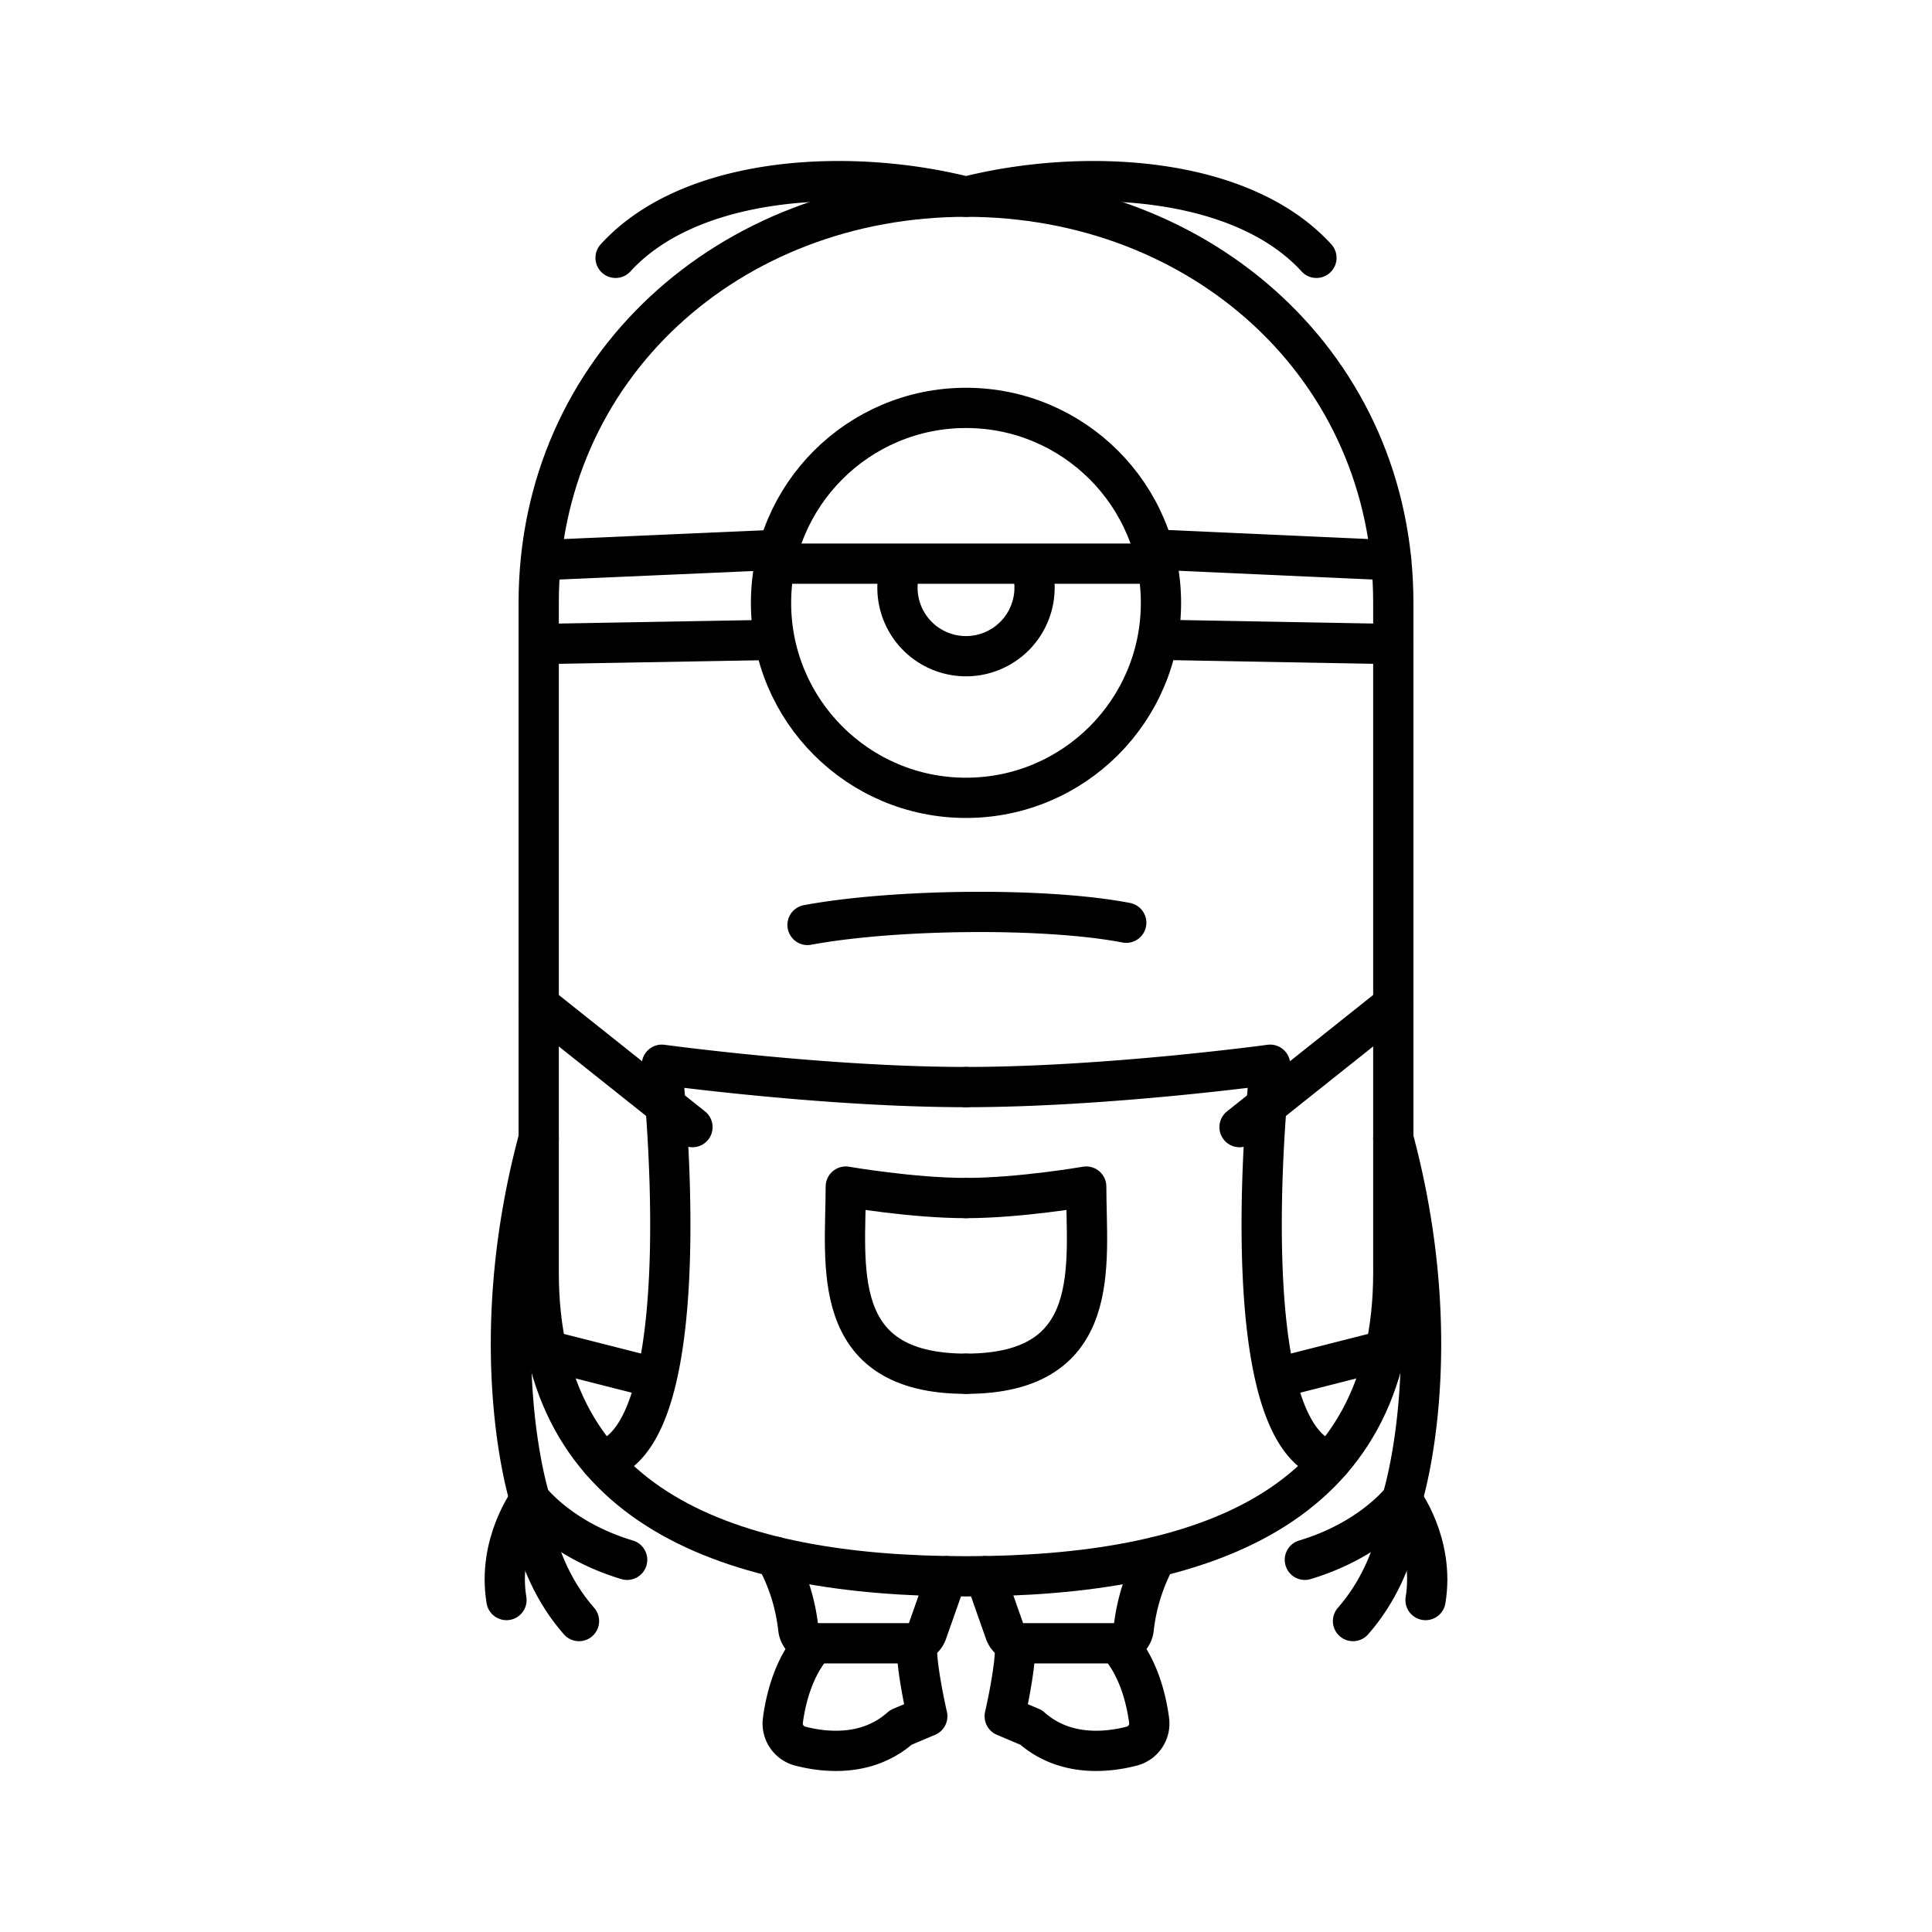 <svg xmlns="http://www.w3.org/2000/svg" width="1em" height="1em" viewBox="0 0 48 48"><circle cx="24" cy="14.978" r="4.844" fill="none" stroke="currentColor" stroke-linecap="round" stroke-linejoin="round"/><path fill="none" stroke="currentColor" stroke-linecap="round" stroke-linejoin="round" d="M34.616 31.622c0 5.863-4.753 7.541-10.616 7.541s-10.616-1.678-10.616-7.54V14.977c0-5.864 4.753-10.09 10.616-10.09s10.616 4.227 10.616 10.09zM19.1 15.9l-5.716.101m5.827-2.336l-5.774.253"/><path fill="none" stroke="currentColor" stroke-linecap="round" stroke-linejoin="round" d="M20.063 22.98c2.187-.405 5.947-.437 7.918-.055M19.269 38.68a4.8 4.8 0 0 1 .564 1.78c.022.21.196.367.407.367h2.405a.41.41 0 0 0 .387-.275l.49-1.392"/><path fill="none" stroke="currentColor" stroke-linecap="round" stroke-linejoin="round" d="M20.24 40.827c-.527.577-.719 1.392-.788 1.907a.58.58 0 0 0 .422.646c.6.157 1.672.283 2.507-.462l.657-.278s-.31-1.34-.25-1.84M24 27.008c-3.491 0-7.556-.555-7.556-.555s1.04 9.248-1.512 9.844m2.272-8.294l-3.82-3.042m.198 8.587l2.73.694"/><path fill="none" stroke="currentColor" stroke-linecap="round" stroke-linejoin="round" d="M24 29.765c-1.342 0-2.987-.285-2.987-.285c0 1.93-.453 4.65 2.987 4.65m-11.417 5.623c-.234-1.412.585-2.494.585-2.494"/><path fill="none" stroke="currentColor" stroke-linecap="round" stroke-linejoin="round" d="M14.385 40.275c-1.272-1.448-1.272-3.297-1.217-3.016"/><path fill="none" stroke="currentColor" stroke-linecap="round" stroke-linejoin="round" d="M15.581 38.753c-1.667-.5-2.413-1.494-2.413-1.494s-1.199-3.714.216-8.978M29.066 15.9l5.55.101m-5.661-2.336l5.608.253M28.731 38.68a4.8 4.8 0 0 0-.564 1.78a.407.407 0 0 1-.407.367h-2.405a.41.41 0 0 1-.387-.275l-.49-1.392"/><path fill="none" stroke="currentColor" stroke-linecap="round" stroke-linejoin="round" d="M27.76 40.827c.527.577.719 1.392.788 1.907a.58.58 0 0 1-.422.646c-.6.157-1.672.283-2.507-.462l-.657-.278s.31-1.34.25-1.84M24 27.008c3.491 0 7.556-.555 7.556-.555s-1.04 9.248 1.512 9.844m-2.272-8.294l3.82-3.042m-.198 8.587l-2.73.694"/><path fill="none" stroke="currentColor" stroke-linecap="round" stroke-linejoin="round" d="M24 29.765c1.342 0 2.987-.285 2.987-.285c0 1.93.453 4.65-2.987 4.65m11.417 5.623c.234-1.412-.585-2.494-.585-2.494"/><path fill="none" stroke="currentColor" stroke-linecap="round" stroke-linejoin="round" d="M33.615 40.275c1.272-1.448 1.272-3.297 1.217-3.016"/><path fill="none" stroke="currentColor" stroke-linecap="round" stroke-linejoin="round" d="M32.419 38.753c1.667-.5 2.413-1.494 2.413-1.494s1.199-3.714-.216-8.978M19.407 14.004h9.186m-3.009.002q.12.282.119.594a1.703 1.703 0 1 1-3.406 0q0-.31.119-.594M24 4.888c2.892-.731 6.831-.537 8.706 1.518M24 4.888c-2.891-.731-6.831-.537-8.706 1.518"/></svg>